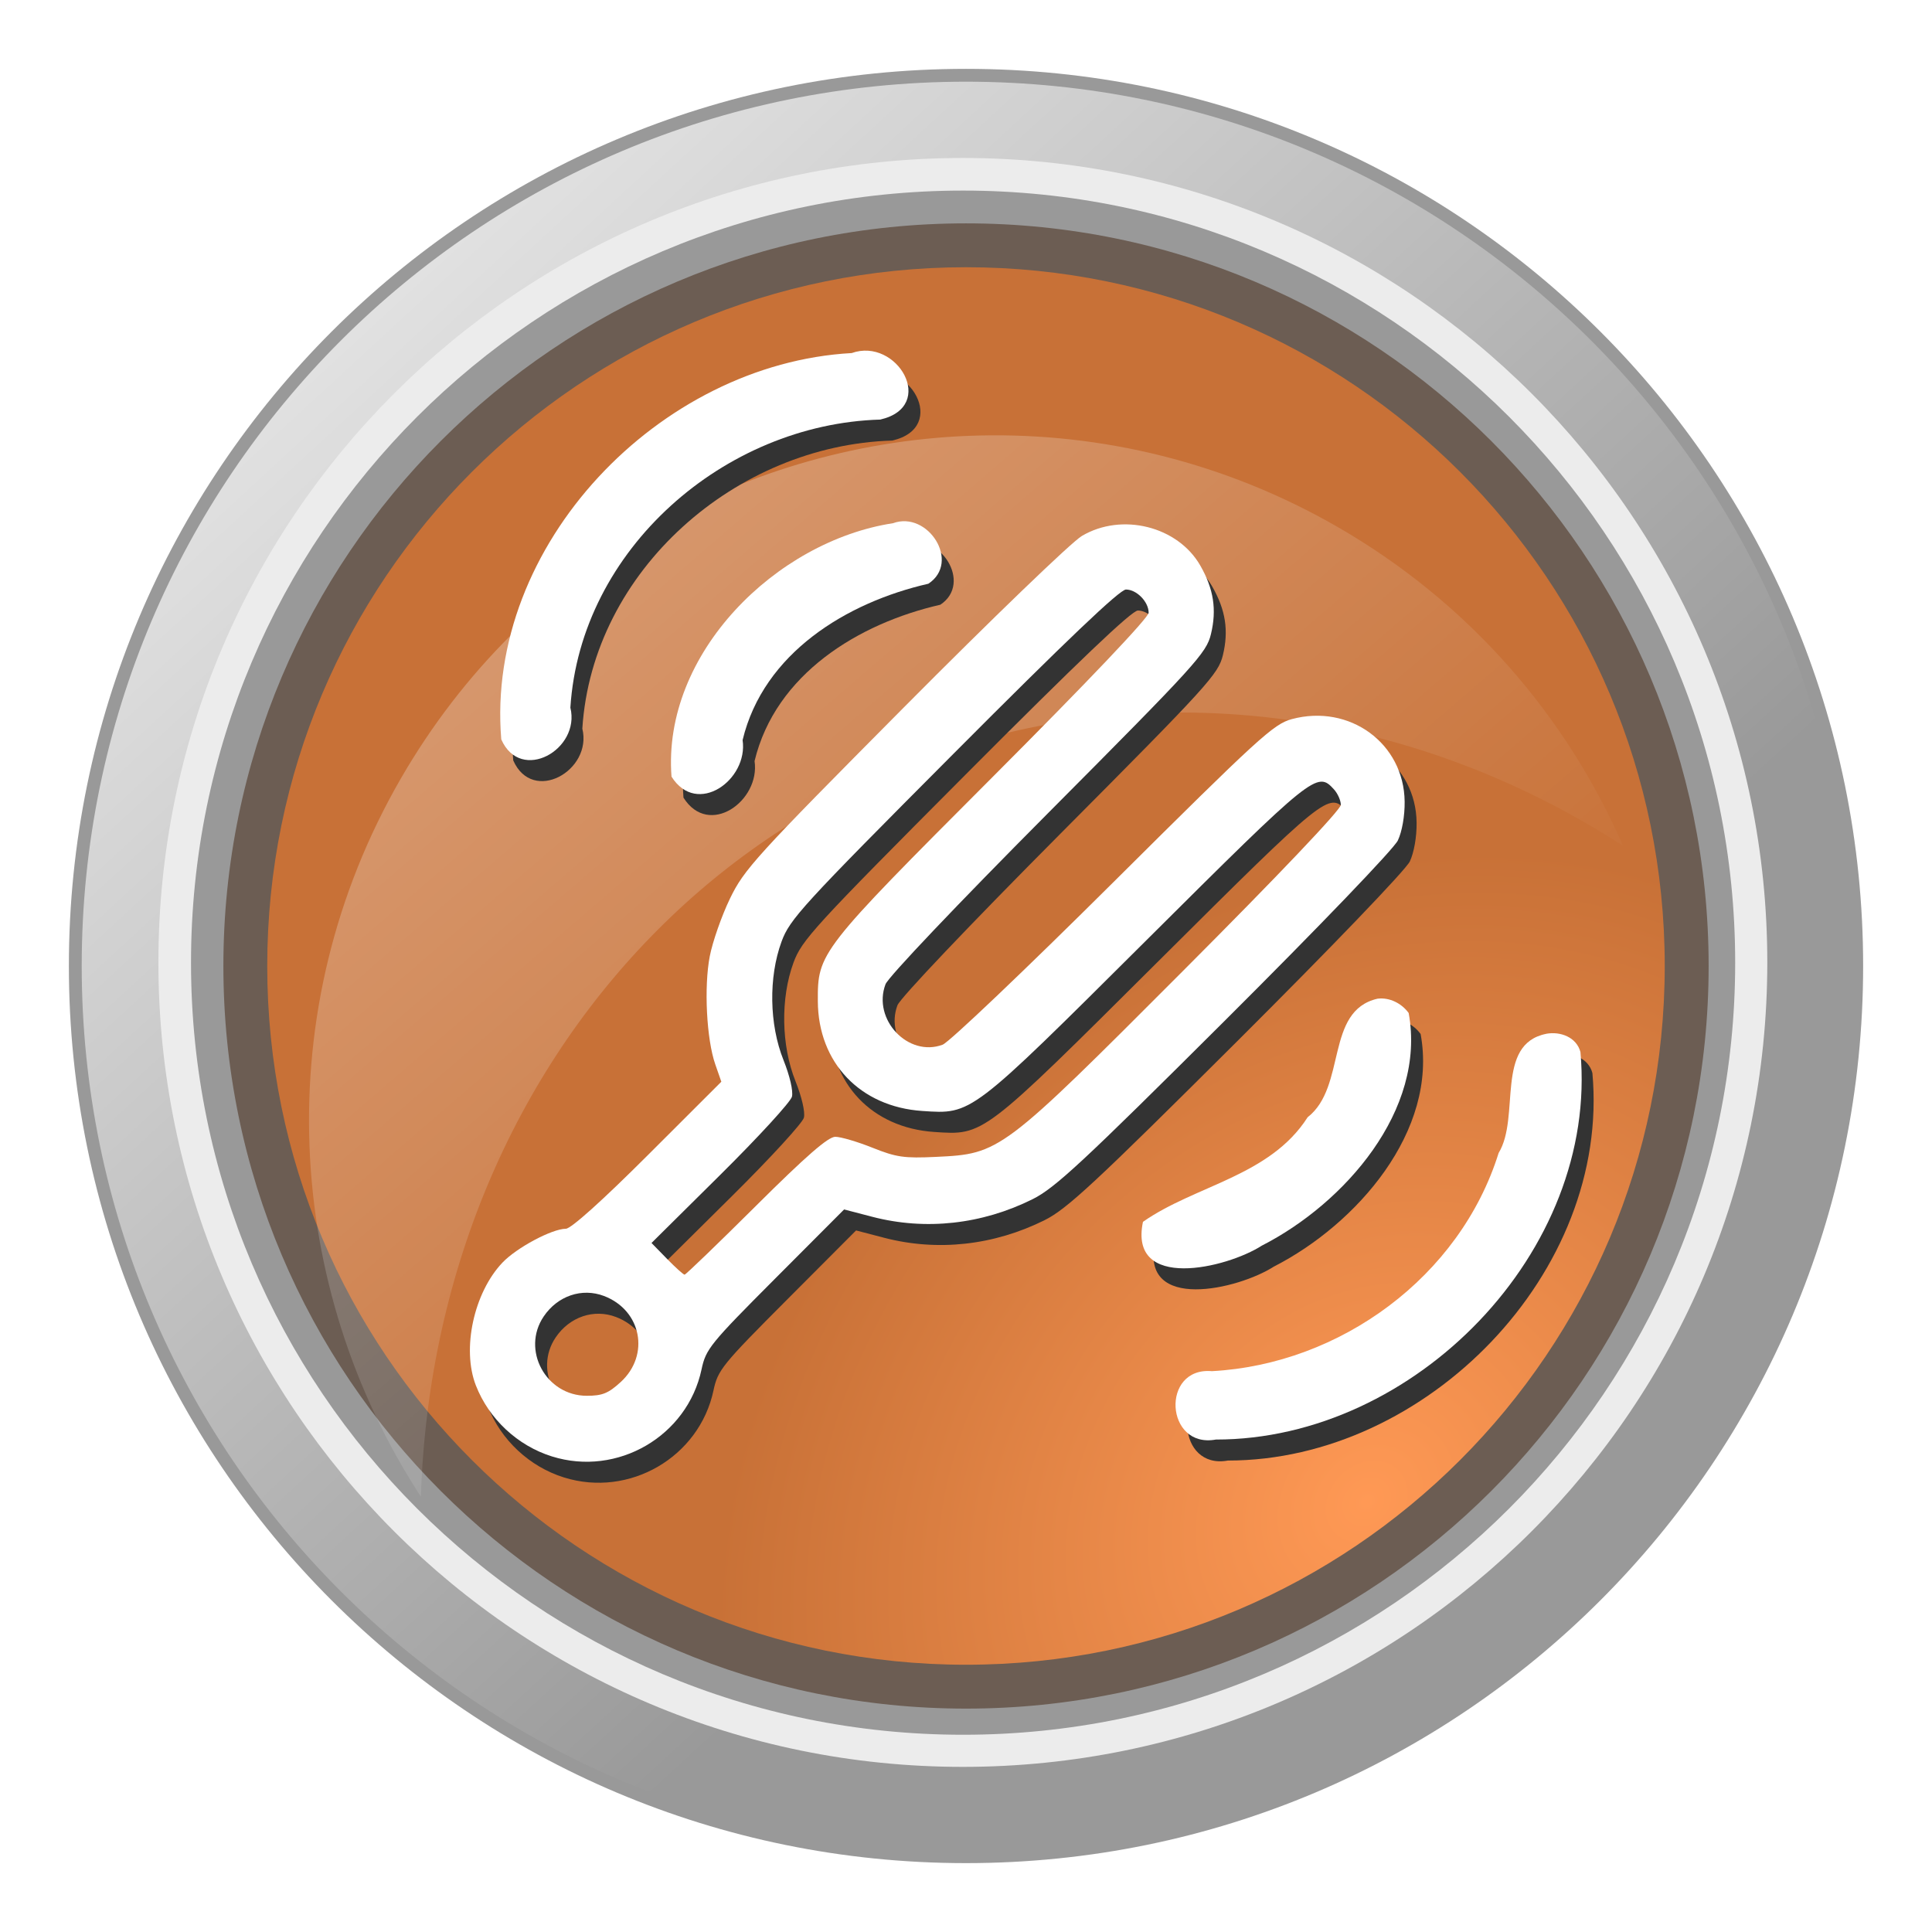 <?xml version="1.0" encoding="UTF-8" standalone="no"?>
<!-- Created with Inkscape (http://www.inkscape.org/) -->

<svg
   xmlns:dc="http://purl.org/dc/elements/1.1/"
   xmlns:cc="http://creativecommons.org/ns#"
   xmlns:rdf="http://www.w3.org/1999/02/22-rdf-syntax-ns#"
   xmlns:svg="http://www.w3.org/2000/svg"
   xmlns="http://www.w3.org/2000/svg"
   xmlns:xlink="http://www.w3.org/1999/xlink"
   xmlns:sodipodi="http://sodipodi.sourceforge.net/DTD/sodipodi-0.dtd"
   xmlns:inkscape="http://www.inkscape.org/namespaces/inkscape"
   width="85.467mm"
   height="85.467mm"
   viewBox="0 0 85.467 85.467"
   version="1.1"
   id="svg8"
   inkscape:version="0.92.5 (2060ec1f9f, 2020-04-08)"
   sodipodi:docname="Tunuing.svg">
  <defs
     id="defs2">
    <clipPath
       clipPathUnits="userSpaceOnUse"
       id="clipPath905">
      <path
         inkscape:connector-curvature="0"
         id="path907"
         d="m 103.25,189.103 c -1.524,-0.476 -2.79,-1.657 -3.369,-3.145 -0.627,-1.611 -0.089,-4.096 1.175,-5.428 0.627,-0.661 2.192,-1.497 2.807,-1.5 0.228,-0.001 1.6,-1.233 3.623,-3.253 l 3.255,-3.251 -0.268,-0.769 c -0.387,-1.111 -0.505,-3.422 -0.244,-4.779 0.123,-0.64 0.525,-1.788 0.892,-2.55 0.626,-1.297 1.12,-1.841 7.703,-8.47 3.872,-3.899 7.408,-7.306 7.866,-7.576 1.771,-1.048 4.246,-0.428 5.241,1.313 0.59,1.032 0.731,1.946 0.469,3.031 -0.202,0.836 -0.648,1.326 -7.202,7.914 -4.014,4.035 -7.076,7.258 -7.195,7.575 -0.587,1.558 1.008,3.242 2.529,2.672 0.286,-0.107 3.681,-3.339 7.544,-7.18 6.44,-6.405 7.096,-7.005 7.901,-7.222 2.557,-0.688 4.967,1.075 4.992,3.652 0.008,0.63 -0.116,1.327 -0.3,1.715 -0.177,0.373 -3.458,3.79 -7.653,7.971 -6.269,6.247 -7.512,7.402 -8.496,7.894 -2.25,1.123 -4.747,1.398 -7.109,0.782 l -1.239,-0.323 -3.052,3.06 c -2.88,2.888 -3.063,3.114 -3.255,4.017 -0.627,2.953 -3.72,4.754 -6.614,3.85 z m 3.038,-3.29 c 1.306,-1.197 0.922,-3.177 -0.738,-3.809 -0.975,-0.371 -2.049,-0.008 -2.666,0.904 -1.003,1.481 0.098,3.511 1.905,3.511 0.689,0 0.955,-0.108 1.499,-0.607 z m 5.991,-7.802 c 2.225,-2.211 3.188,-3.049 3.504,-3.049 0.239,0 0.978,0.217 1.642,0.483 1.057,0.423 1.406,0.473 2.81,0.406 2.842,-0.136 2.893,-0.175 10.935,-8.233 4.254,-4.262 6.976,-7.127 6.976,-7.34 0,-0.192 -0.137,-0.502 -0.306,-0.687 -0.74,-0.817 -0.888,-0.698 -8.28,6.661 -7.829,7.794 -7.726,7.715 -9.933,7.567 -2.744,-0.185 -4.601,-2.135 -4.617,-4.848 -0.011,-2.149 0.055,-2.236 7.712,-9.906 4.254,-4.261 6.922,-7.069 6.922,-7.285 0,-0.485 -0.531,-1.028 -1.004,-1.028 -0.271,0 -2.634,2.25 -7.618,7.254 -6.726,6.752 -7.252,7.328 -7.618,8.323 -0.578,1.575 -0.544,3.665 0.087,5.24 0.28,0.7 0.435,1.373 0.374,1.618 -0.058,0.231 -1.48,1.782 -3.159,3.446 l -3.054,3.026 0.685,0.701 c 0.377,0.386 0.727,0.701 0.779,0.701 0.052,0 1.475,-1.372 3.163,-3.049 z"
         style="fill:#000000;stroke-width:0.185" />
    </clipPath>
    <filter
       id="filter6126">
      <feGaussianBlur
         id="feGaussianBlur7"
         stdDeviation=".53" />
    </filter>
    <filter
       id="filter11428">
      <feGaussianBlur
         id="feGaussianBlur10"
         stdDeviation="1.243" />
    </filter>
    <linearGradient
       id="linearGradient4156">
      <stop
         id="stop13"
         stop-color="#fff"
         offset="0" />
      <stop
         id="stop15"
         stop-opacity="0"
         stop-color="#fff"
         offset="1" />
    </linearGradient>
    <linearGradient
       y2="391.449"
       y1="300.864"
       x2="341.996"
       x1="275.608"
       id="linearGradient8413"
       gradientUnits="userSpaceOnUse"
       gradientTransform="matrix(0.619,0,0,0.619,-63.534,-50.057)">
      <stop
         id="stop18"
         stop-color="#500"
         offset="0" />
      <stop
         id="stop20"
         stop-color="#f00"
         offset="1" />
    </linearGradient>
    <linearGradient
       y2="367.885"
       y1="287.494"
       xlink:href="#linearGradient4156"
       x2="315.474"
       x1="241.41"
       id="linearGradient8411"
       gradientUnits="userSpaceOnUse"
       gradientTransform="matrix(0.738,0,0,0.738,-99.427,-90.955)" />
    <linearGradient
       y2="337.74"
       y1="287.918"
       xlink:href="#linearGradient4156"
       x2="422.978"
       x1="380.034"
       id="linearGradient10449"
       gradientUnits="userSpaceOnUse"
       gradientTransform="matrix(0.769,0,0,0.769,-193.6,-77.541)" />
    <radialGradient
       r="53.036"
       id="radialGradient8415"
       gradientUnits="userSpaceOnUse"
       gradientTransform="matrix(-0.346,-0.346,0.417,-0.417,89.37,457.456)"
       cy="386.572"
       cx="312.781">
      <stop
         id="stop25"
         stop-opacity=".408"
         stop-color="#fff"
         offset="0"
         style="stop-color:#ff9955;stop-opacity:1" />
      <stop
         id="stop27"
         stop-opacity="0"
         stop-color="#fff"
         offset="1"
         style="stop-color:#c87137;stop-opacity:1" />
    </radialGradient>
  </defs>
  <sodipodi:namedview
     id="base"
     pagecolor="#ffffff"
     bordercolor="#666666"
     borderopacity="1.0"
     inkscape:pageopacity="0.0"
     inkscape:pageshadow="2"
     inkscape:zoom="0.98994949"
     inkscape:cx="480.491"
     inkscape:cy="131.10104"
     inkscape:document-units="mm"
     inkscape:current-layer="layer1"
     showgrid="false"
     fit-margin-top="0"
     fit-margin-left="0"
     fit-margin-right="0"
     fit-margin-bottom="0"
     showguides="false"
     inkscape:window-width="1302"
     inkscape:window-height="829"
     inkscape:window-x="1342"
     inkscape:window-y="938"
     inkscape:window-maximized="0" />
  <g
     inkscape:label="Layer 1"
     inkscape:groupmode="layer"
     id="layer1"
     transform="translate(-81.886,-121.604)">
    <g
       id="g1229">
      <g
         id="g1152">
        <path
           d="m 164.307,164.337 c 0,21.919 -17.769,39.687 -39.687,39.687 -21.919,0 -39.687,-17.769 -39.687,-39.687 0,-21.919 17.769,-39.687 39.687,-39.687 21.919,0 39.687,17.769 39.687,39.687 z"
           id="path31"
           inkscape:connector-curvature="0"
           style="fill:#999999;stroke-width:0.748" />
        <path
           d="m 163.739,164.337 c 0,21.605 -17.514,39.119 -39.119,39.119 -21.605,0 -39.119,-17.514 -39.119,-39.119 0,-21.605 17.514,-39.119 39.119,-39.119 21.605,0 39.119,17.514 39.119,39.119 z"
           id="path33"
           inkscape:connector-curvature="0"
           style="fill:url(#linearGradient8411);stroke-width:0.738" />
        <path
           d="m 356.786,346.112 c 0,29.291 -23.745,53.036 -53.036,53.036 -29.291,0 -53.036,-23.745 -53.036,-53.036 0,-29.291 23.745,-53.036 53.036,-53.036 29.291,0 53.036,23.745 53.036,53.036 z"
           transform="matrix(0.671,0,0,0.671,-79.336,-68.062)"
           id="path35"
           inkscape:connector-curvature="0"
           style="fill:#ececec;filter:url(#filter6126)" />
        <path
           d="m 356.786,346.112 c 0,29.291 -23.745,53.036 -53.036,53.036 -29.291,0 -53.036,-23.745 -53.036,-53.036 0,-29.291 23.745,-53.036 53.036,-53.036 29.291,0 53.036,23.745 53.036,53.036 z"
           transform="matrix(0.644,0,0,0.644,-71.124,-58.706)"
           id="path37"
           inkscape:connector-curvature="0"
           style="fill:#999999;filter:url(#filter6126)" />
        <path
           d="m 157.472,164.337 c 0,18.144 -14.708,32.852 -32.852,32.852 -18.144,0 -32.852,-14.708 -32.852,-32.852 0,-18.144 14.708,-32.852 32.852,-32.852 18.144,0 32.852,14.708 32.852,32.852 z"
           id="path39"
           inkscape:connector-curvature="0"
           style="fill:#6c5d53;stroke-width:0.619" />
        <path
           d="m 155.53,164.337 c 0,17.072 -13.839,30.911 -30.911,30.911 -17.072,0 -30.911,-13.839 -30.911,-30.911 0,-17.072 13.839,-30.911 30.911,-30.911 17.072,0 30.911,13.839 30.911,30.911 z"
           id="path41"
           inkscape:connector-curvature="0"
           style="fill:url(#radialGradient8415);stroke-width:0.583" />
        <path
           d="m 125.242,140.869 c -10.247,0.231 -20.128,5.656 -25.624,15.175 -5.911,10.238 -5.161,22.495 0.887,31.769 0.656,-20.394 16.243,-35.754 35.607,-34.631 6.348,0.368 12.34,2.46 17.571,5.835 -2.504,-5.726 -6.777,-10.725 -12.601,-14.088 -4.986,-2.879 -10.473,-4.181 -15.84,-4.06 z"
           id="path43"
           inkscape:connector-curvature="0"
           style="opacity:0.318;fill:url(#linearGradient10449);stroke-width:0.769" />
      </g>
      <g
         style="fill:#333333"
         transform="translate(1.058,0.4)"
         id="g1205">
        <g
           style="fill:#333333"
           id="g1203"
           transform="translate(2.526,-2.54)">
          <path
             style="fill:#333333;stroke-width:0.185"
             d="m 103.25,189.103 c -1.524,-0.476 -2.79,-1.657 -3.369,-3.145 -0.627,-1.611 -0.089,-4.096 1.175,-5.428 0.627,-0.661 2.192,-1.497 2.807,-1.5 0.228,-0.001 1.6,-1.233 3.623,-3.253 l 3.255,-3.251 -0.268,-0.769 c -0.387,-1.111 -0.505,-3.422 -0.244,-4.779 0.123,-0.64 0.525,-1.788 0.892,-2.55 0.626,-1.297 1.12,-1.841 7.703,-8.47 3.872,-3.899 7.408,-7.306 7.866,-7.576 1.771,-1.048 4.246,-0.428 5.241,1.313 0.59,1.032 0.731,1.946 0.469,3.031 -0.202,0.836 -0.648,1.326 -7.202,7.914 -4.014,4.035 -7.076,7.258 -7.195,7.575 -0.587,1.558 1.008,3.242 2.529,2.672 0.286,-0.107 3.681,-3.339 7.544,-7.18 6.44,-6.405 7.096,-7.005 7.901,-7.222 2.557,-0.688 4.967,1.075 4.992,3.652 0.008,0.63 -0.116,1.327 -0.3,1.715 -0.177,0.373 -3.458,3.79 -7.653,7.971 -6.269,6.247 -7.512,7.402 -8.496,7.894 -2.25,1.123 -4.747,1.398 -7.109,0.782 l -1.239,-0.323 -3.052,3.06 c -2.88,2.888 -3.063,3.114 -3.255,4.017 -0.627,2.953 -3.72,4.754 -6.614,3.85 z m 3.038,-3.29 c 1.306,-1.197 0.922,-3.177 -0.738,-3.809 -0.975,-0.371 -2.049,-0.008 -2.666,0.904 -1.003,1.481 0.098,3.511 1.905,3.511 0.689,0 0.955,-0.108 1.499,-0.607 z m 5.991,-7.802 c 2.225,-2.211 3.188,-3.049 3.504,-3.049 0.239,0 0.978,0.217 1.642,0.483 1.057,0.423 1.406,0.473 2.81,0.406 2.842,-0.136 2.893,-0.175 10.935,-8.233 4.254,-4.262 6.976,-7.127 6.976,-7.34 0,-0.192 -0.137,-0.502 -0.306,-0.687 -0.74,-0.817 -0.888,-0.698 -8.28,6.661 -7.829,7.794 -7.726,7.715 -9.933,7.567 -2.744,-0.185 -4.601,-2.135 -4.617,-4.848 -0.011,-2.149 0.055,-2.236 7.712,-9.906 4.254,-4.261 6.922,-7.069 6.922,-7.285 0,-0.485 -0.531,-1.028 -1.004,-1.028 -0.271,0 -2.634,2.25 -7.618,7.254 -6.726,6.752 -7.252,7.328 -7.618,8.323 -0.578,1.575 -0.544,3.665 0.087,5.24 0.28,0.7 0.435,1.373 0.374,1.618 -0.058,0.231 -1.48,1.782 -3.159,3.446 l -3.054,3.026 0.685,0.701 c 0.377,0.386 0.727,0.701 0.779,0.701 0.052,0 1.475,-1.372 3.163,-3.049 z"
             id="path1193"
             inkscape:connector-curvature="0" />
          <path
             style="fill:#333333;stroke-width:0.265"
             d="m 116.504,140.292 c -8.505,0.471 -16.212,8.484 -15.498,17.09 0.86,1.955 3.513,0.45 3.057,-1.404 0.445,-7.01 6.819,-12.544 13.709,-12.744 2.533,-0.582 0.746,-3.662 -1.268,-2.941 z"
             id="path1195"
             inkscape:connector-curvature="0" />
          <path
             style="fill:#333333;stroke-width:0.265"
             d="m 147.232,170.407 c -2.284,0.456 -1.13,3.673 -2.105,5.271 -1.712,5.481 -7.009,9.345 -12.684,9.652 -2.271,-0.199 -2.073,3.439 0.176,3.025 8.793,0.005 16.929,-8.323 16.127,-17.143 -0.175,-0.661 -0.892,-0.922 -1.514,-0.807 z"
             id="path1197"
             inkscape:connector-curvature="0" />
          <path
             style="fill:#333333;stroke-width:0.265"
             d="m 118.336,147.818 c -5.175,0.795 -10.215,5.764 -9.799,11.211 1.124,1.789 3.405,0.145 3.145,-1.617 0.927,-3.853 4.609,-6.092 8.217,-6.916 1.448,-0.955 -0.019,-3.241 -1.562,-2.678 z"
             id="path1199"
             inkscape:connector-curvature="0" />
          <path
             style="fill:#333333;stroke-width:0.265"
             d="m 139.768,168.853 c -2.331,0.537 -1.354,3.893 -3.09,5.244 -1.673,2.616 -4.97,3.005 -7.285,4.627 -0.644,3.072 3.686,2.063 5.26,1.052 3.652,-1.864 7.283,-5.993 6.494,-10.29 -0.309,-0.426 -0.848,-0.702 -1.379,-0.633 z"
             id="path1201"
             inkscape:connector-curvature="0" />
        </g>
      </g>
      <g
         transform="translate(0.529,-0.529)"
         id="g1191">
        <g
           transform="translate(2.526,-2.54)"
           id="g1044"
           style="fill:#ffffff">
          <path
             inkscape:connector-curvature="0"
             id="path826"
             d="m 103.25,189.103 c -1.524,-0.476 -2.79,-1.657 -3.369,-3.145 -0.627,-1.611 -0.089,-4.096 1.175,-5.428 0.627,-0.661 2.192,-1.497 2.807,-1.5 0.228,-0.001 1.6,-1.233 3.623,-3.253 l 3.255,-3.251 -0.268,-0.769 c -0.387,-1.111 -0.505,-3.422 -0.244,-4.779 0.123,-0.64 0.525,-1.788 0.892,-2.55 0.626,-1.297 1.12,-1.841 7.703,-8.47 3.872,-3.899 7.408,-7.306 7.866,-7.576 1.771,-1.048 4.246,-0.428 5.241,1.313 0.59,1.032 0.731,1.946 0.469,3.031 -0.202,0.836 -0.648,1.326 -7.202,7.914 -4.014,4.035 -7.076,7.258 -7.195,7.575 -0.587,1.558 1.008,3.242 2.529,2.672 0.286,-0.107 3.681,-3.339 7.544,-7.18 6.44,-6.405 7.096,-7.005 7.901,-7.222 2.557,-0.688 4.967,1.075 4.992,3.652 0.008,0.63 -0.116,1.327 -0.3,1.715 -0.177,0.373 -3.458,3.79 -7.653,7.971 -6.269,6.247 -7.512,7.402 -8.496,7.894 -2.25,1.123 -4.747,1.398 -7.109,0.782 l -1.239,-0.323 -3.052,3.06 c -2.88,2.888 -3.063,3.114 -3.255,4.017 -0.627,2.953 -3.72,4.754 -6.614,3.85 z m 3.038,-3.29 c 1.306,-1.197 0.922,-3.177 -0.738,-3.809 -0.975,-0.371 -2.049,-0.008 -2.666,0.904 -1.003,1.481 0.098,3.511 1.905,3.511 0.689,0 0.955,-0.108 1.499,-0.607 z m 5.991,-7.802 c 2.225,-2.211 3.188,-3.049 3.504,-3.049 0.239,0 0.978,0.217 1.642,0.483 1.057,0.423 1.406,0.473 2.81,0.406 2.842,-0.136 2.893,-0.175 10.935,-8.233 4.254,-4.262 6.976,-7.127 6.976,-7.34 0,-0.192 -0.137,-0.502 -0.306,-0.687 -0.74,-0.817 -0.888,-0.698 -8.28,6.661 -7.829,7.794 -7.726,7.715 -9.933,7.567 -2.744,-0.185 -4.601,-2.135 -4.617,-4.848 -0.011,-2.149 0.055,-2.236 7.712,-9.906 4.254,-4.261 6.922,-7.069 6.922,-7.285 0,-0.485 -0.531,-1.028 -1.004,-1.028 -0.271,0 -2.634,2.25 -7.618,7.254 -6.726,6.752 -7.252,7.328 -7.618,8.323 -0.578,1.575 -0.544,3.665 0.087,5.24 0.28,0.7 0.435,1.373 0.374,1.618 -0.058,0.231 -1.48,1.782 -3.159,3.446 l -3.054,3.026 0.685,0.701 c 0.377,0.386 0.727,0.701 0.779,0.701 0.052,0 1.475,-1.372 3.163,-3.049 z"
             style="fill:#ffffff;stroke-width:0.185" />
          <path
             inkscape:connector-curvature="0"
             id="path851"
             d="m 116.504,140.292 c -8.505,0.471 -16.212,8.484 -15.498,17.09 0.86,1.955 3.513,0.45 3.057,-1.404 0.445,-7.01 6.819,-12.544 13.709,-12.744 2.533,-0.582 0.746,-3.662 -1.268,-2.941 z"
             style="fill:#ffffff;stroke-width:0.265" />
          <path
             inkscape:connector-curvature="0"
             id="path849"
             d="m 147.232,170.407 c -2.284,0.456 -1.13,3.673 -2.105,5.271 -1.712,5.481 -7.009,9.345 -12.684,9.652 -2.271,-0.199 -2.073,3.439 0.176,3.025 8.793,0.005 16.929,-8.323 16.127,-17.143 -0.175,-0.661 -0.892,-0.922 -1.514,-0.807 z"
             style="fill:#ffffff;stroke-width:0.265" />
          <path
             inkscape:connector-curvature="0"
             id="path847"
             d="m 118.336,147.818 c -5.175,0.795 -10.215,5.764 -9.799,11.211 1.124,1.789 3.405,0.145 3.145,-1.617 0.927,-3.853 4.609,-6.092 8.217,-6.916 1.448,-0.955 -0.019,-3.241 -1.562,-2.678 z"
             style="fill:#ffffff;stroke-width:0.265" />
          <path
             inkscape:connector-curvature="0"
             id="path843"
             d="m 139.768,168.853 c -2.331,0.537 -1.354,3.893 -3.09,5.244 -1.673,2.616 -4.97,3.005 -7.285,4.627 -0.644,3.072 3.686,2.063 5.26,1.052 3.652,-1.864 7.283,-5.993 6.494,-10.29 -0.309,-0.426 -0.848,-0.702 -1.379,-0.633 z"
             style="fill:#ffffff;stroke-width:0.265" />
        </g>
      </g>
    </g>
  </g>
</svg>
